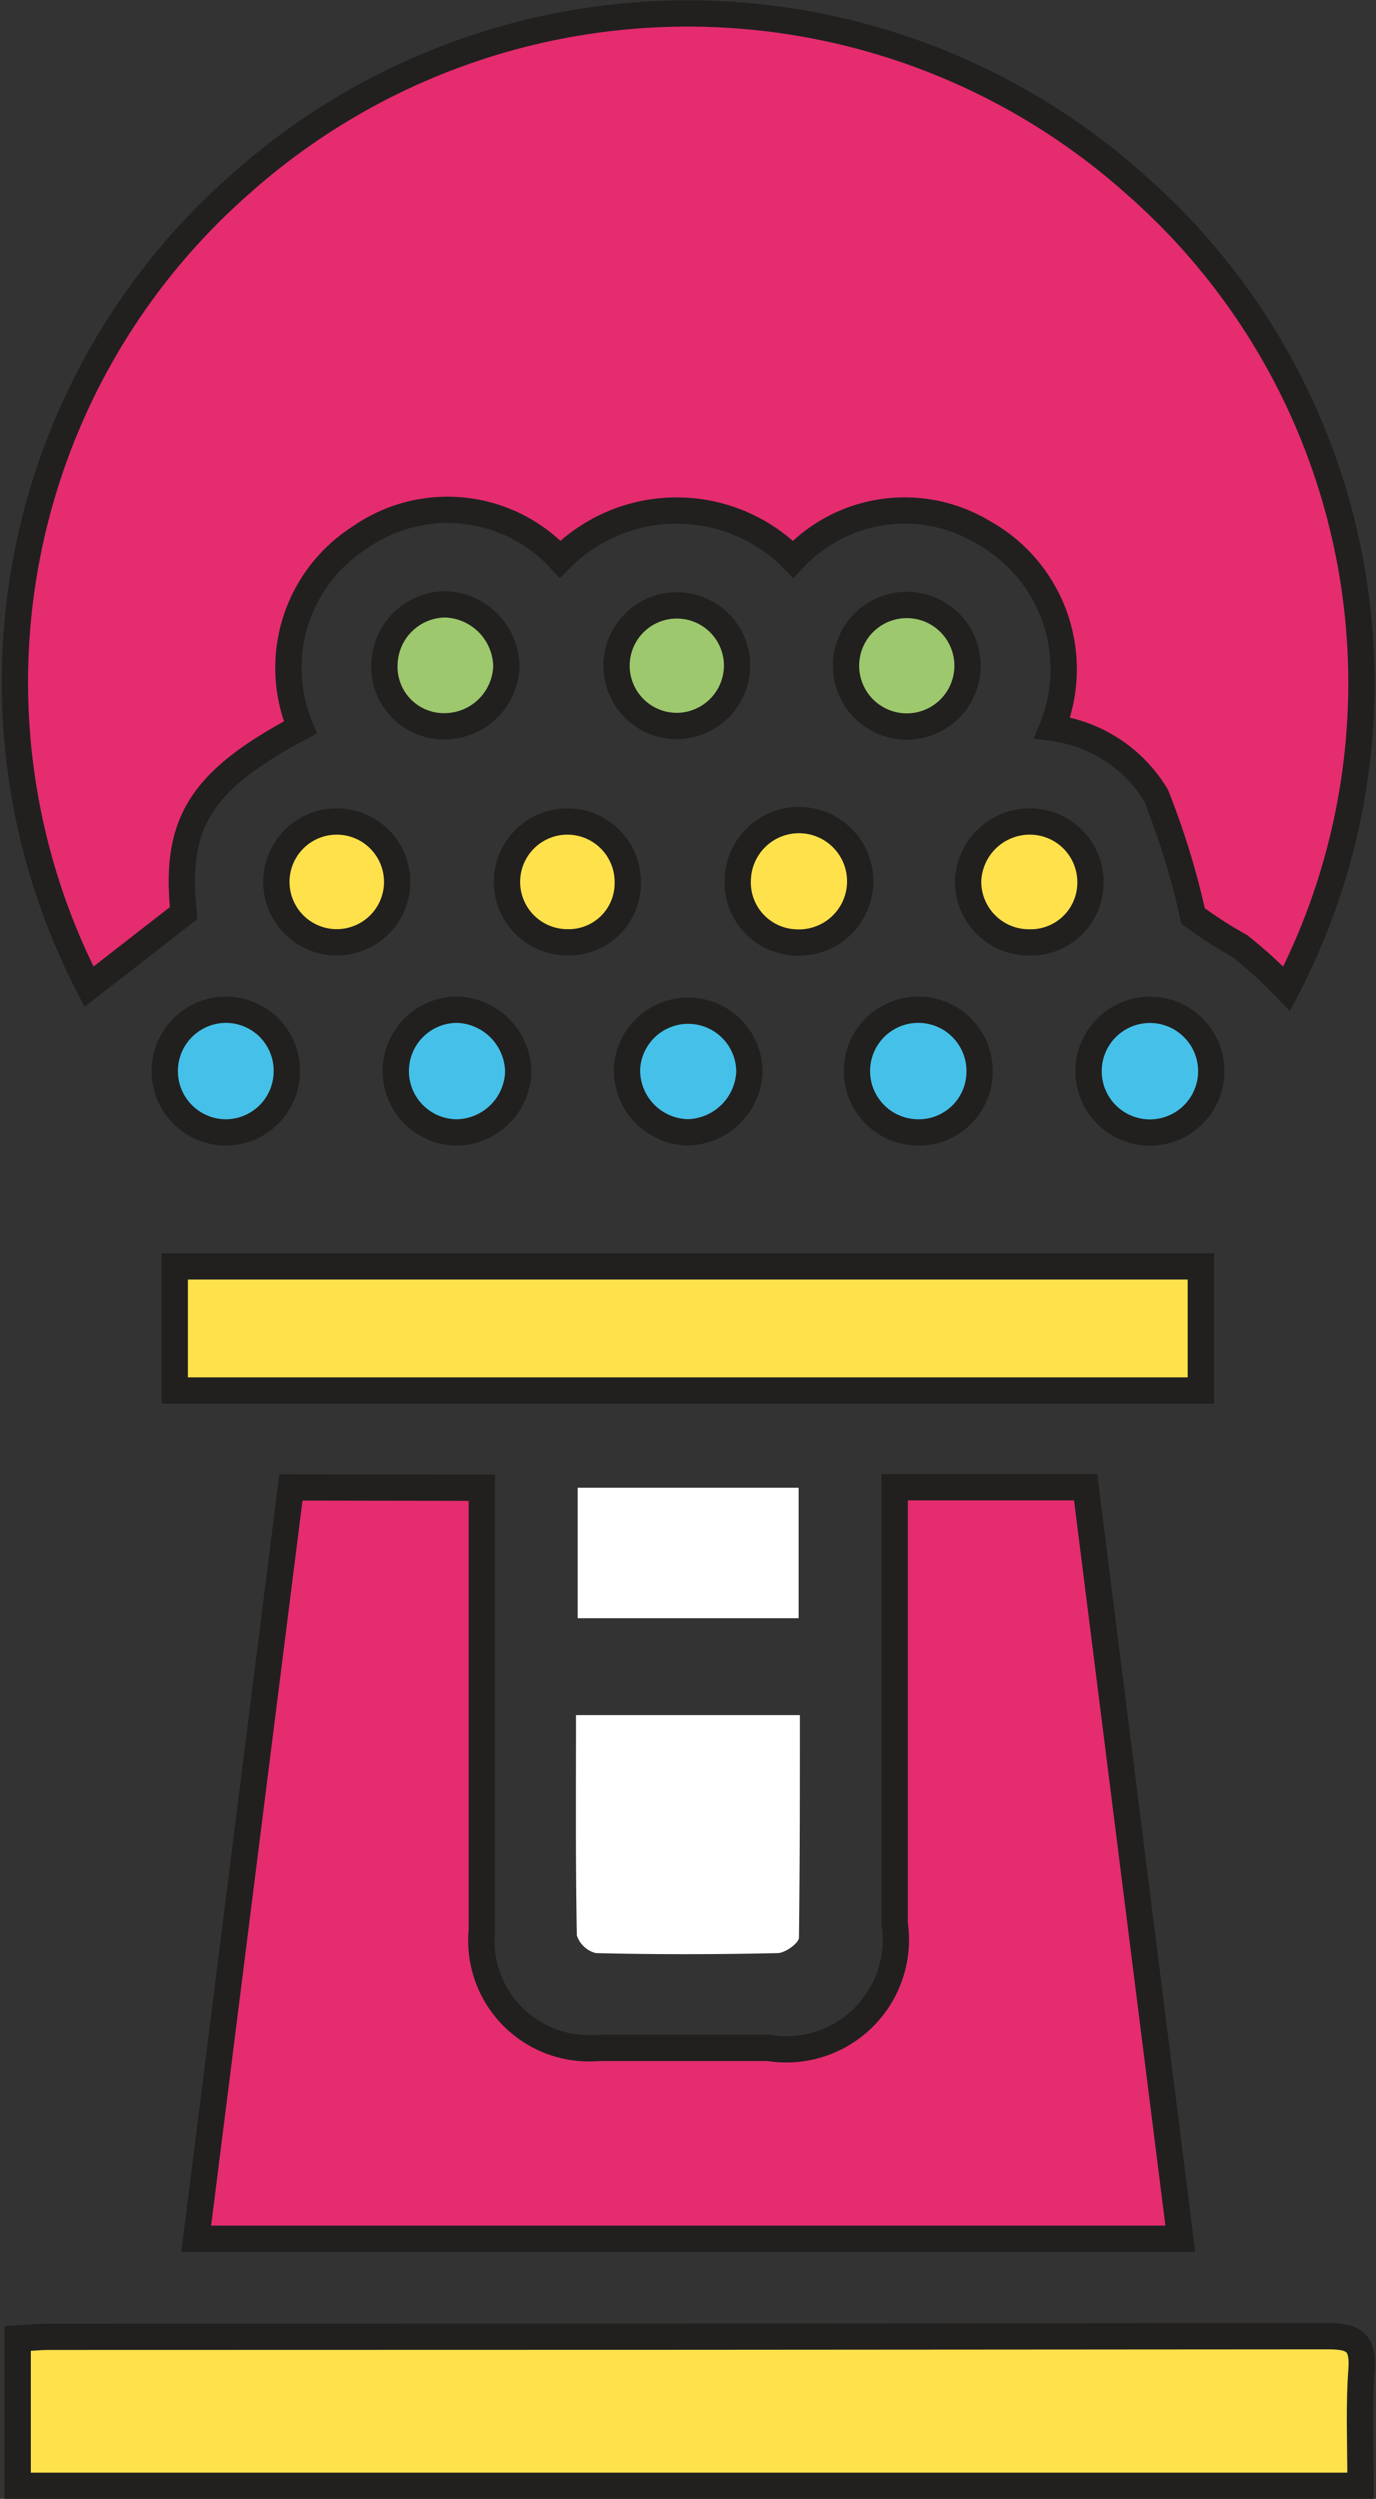 <svg xmlns="http://www.w3.org/2000/svg" width="13.079" height="23.75" viewBox="0 0 13.079 23.75"><rect x="0" y="0" width="13.079" height="23.75" fill="#333333" stroke="none"/><defs><style>.a{fill:#e52c6f;}.a,.b,.d,.e{stroke:#21201f;stroke-miterlimit:10;stroke-width:0.25px;}.b{fill:#ffe14b;}.c{fill:#fff;}.d{fill:#45c1e9;}.e{fill:#9dc86d;}</style></defs><g transform="translate(-4.645 0.1)"><path class="a" d="M6.391,8.578l-.9.7A6.3,6.3,0,0,1,6.919,1.659a6.385,6.385,0,0,1,8.525,0,6.3,6.3,0,0,1,1.431,7.639,4.481,4.481,0,0,0-.445-.406,4.208,4.208,0,0,1-.445-.286,7.39,7.39,0,0,0-.351-1.145,1.347,1.347,0,0,0-.987-.643,1.488,1.488,0,0,0-.663-1.862,1.445,1.445,0,0,0-1.8.259,1.557,1.557,0,0,0-2.215,0,1.454,1.454,0,0,0-1.9-.209A1.47,1.47,0,0,0,7.5,6.814C6.548,7.32,6.3,7.724,6.391,8.578Z" transform="translate(0 0)"/><path class="a" d="M9.406,15.5v.354q0,1.925,0,3.849a1.024,1.024,0,0,0,1.108,1.121c.539,0,1.078,0,1.616,0a1.042,1.042,0,0,0,1.2-1.181V15.495h1.815l.9,7.143H6.691l.9-7.141Z" transform="translate(-0.181 -1.46)"/><path class="b" d="M17.581,25.826H4.817v-1.4c.107-.005.2-.016.3-.016q6.078,0,12.156-.006c.232,0,.334.049.318.307C17.564,25.067,17.581,25.429,17.581,25.826Z" transform="translate(-0.004 -2.3)"/><path class="b" d="M6.465,14.357v-1.18h9.753v1.18Z" transform="translate(-0.159 -1.241)"/><path class="c" d="M10.677,17.886h2.128c0,.714,0,1.414-.009,2.114,0,.053-.13.146-.2.148-.576.013-1.154.014-1.73,0a.256.256,0,0,1-.181-.168C10.672,19.289,10.677,18.6,10.677,17.886Z" transform="translate(-0.557 -1.685)"/><path class="c" d="M10.694,15.5h2.1V16.74h-2.1Z" transform="translate(-0.558 -1.46)"/><path class="d" d="M9.95,11.077a.594.594,0,0,1-.59.573.583.583,0,0,1,.018-1.166A.6.6,0,0,1,9.95,11.077Z" transform="translate(-0.379 -0.987)"/><path class="d" d="M16.644,10.485a.583.583,0,0,1-.008,1.166.583.583,0,0,1,.008-1.166Z" transform="translate(-1.065 -0.987)"/><path class="d" d="M12.375,11.078a.6.6,0,0,1-.586.571.59.59,0,0,1-.577-.608.582.582,0,0,1,1.163.036Z" transform="translate(-0.607 -0.987)"/><path class="d" d="M14.178,11.649a.583.583,0,1,1,.613-.542A.578.578,0,0,1,14.178,11.649Z" transform="translate(-0.836 -0.987)"/><path class="b" d="M12.917,9.657a.571.571,0,0,1-.542-.609.582.582,0,1,1,.542.609Z" transform="translate(-0.717 -0.8)"/><path class="e" d="M11.681,7.387a.573.573,0,1,1,.565-.588A.576.576,0,0,1,11.681,7.387Z" transform="translate(-0.595 -0.587)"/><path class="b" d="M15.373,9.657a.578.578,0,0,1-.581-.578.586.586,0,0,1,.588-.571.576.576,0,0,1,.575.581A.568.568,0,0,1,15.373,9.657Z" transform="translate(-0.945 -0.8)"/><path class="b" d="M8.11,9.657A.574.574,0,1,1,8.1,8.509.574.574,0,1,1,8.11,9.657Z" transform="translate(-0.259 -0.801)"/><path class="d" d="M7.521,11.069a.581.581,0,0,1-.577.581.583.583,0,1,1,0-1.166A.579.579,0,0,1,7.521,11.069Z" transform="translate(-0.15 -0.987)"/><path class="e" d="M9.825,6.816a.589.589,0,0,1-.587.573.565.565,0,0,1-.572-.579.584.584,0,0,1,.579-.58A.6.6,0,0,1,9.825,6.816Z" transform="translate(-0.367 -0.586)"/><path class="e" d="M14.081,7.391a.577.577,0,1,1,.014-1.155.577.577,0,0,1-.014,1.155Z" transform="translate(-0.824 -0.586)"/><path class="b" d="M10.524,9.656A.574.574,0,1,1,11.1,9.09.561.561,0,0,1,10.524,9.656Z" transform="translate(-0.488 -0.8)"/></g></svg>
